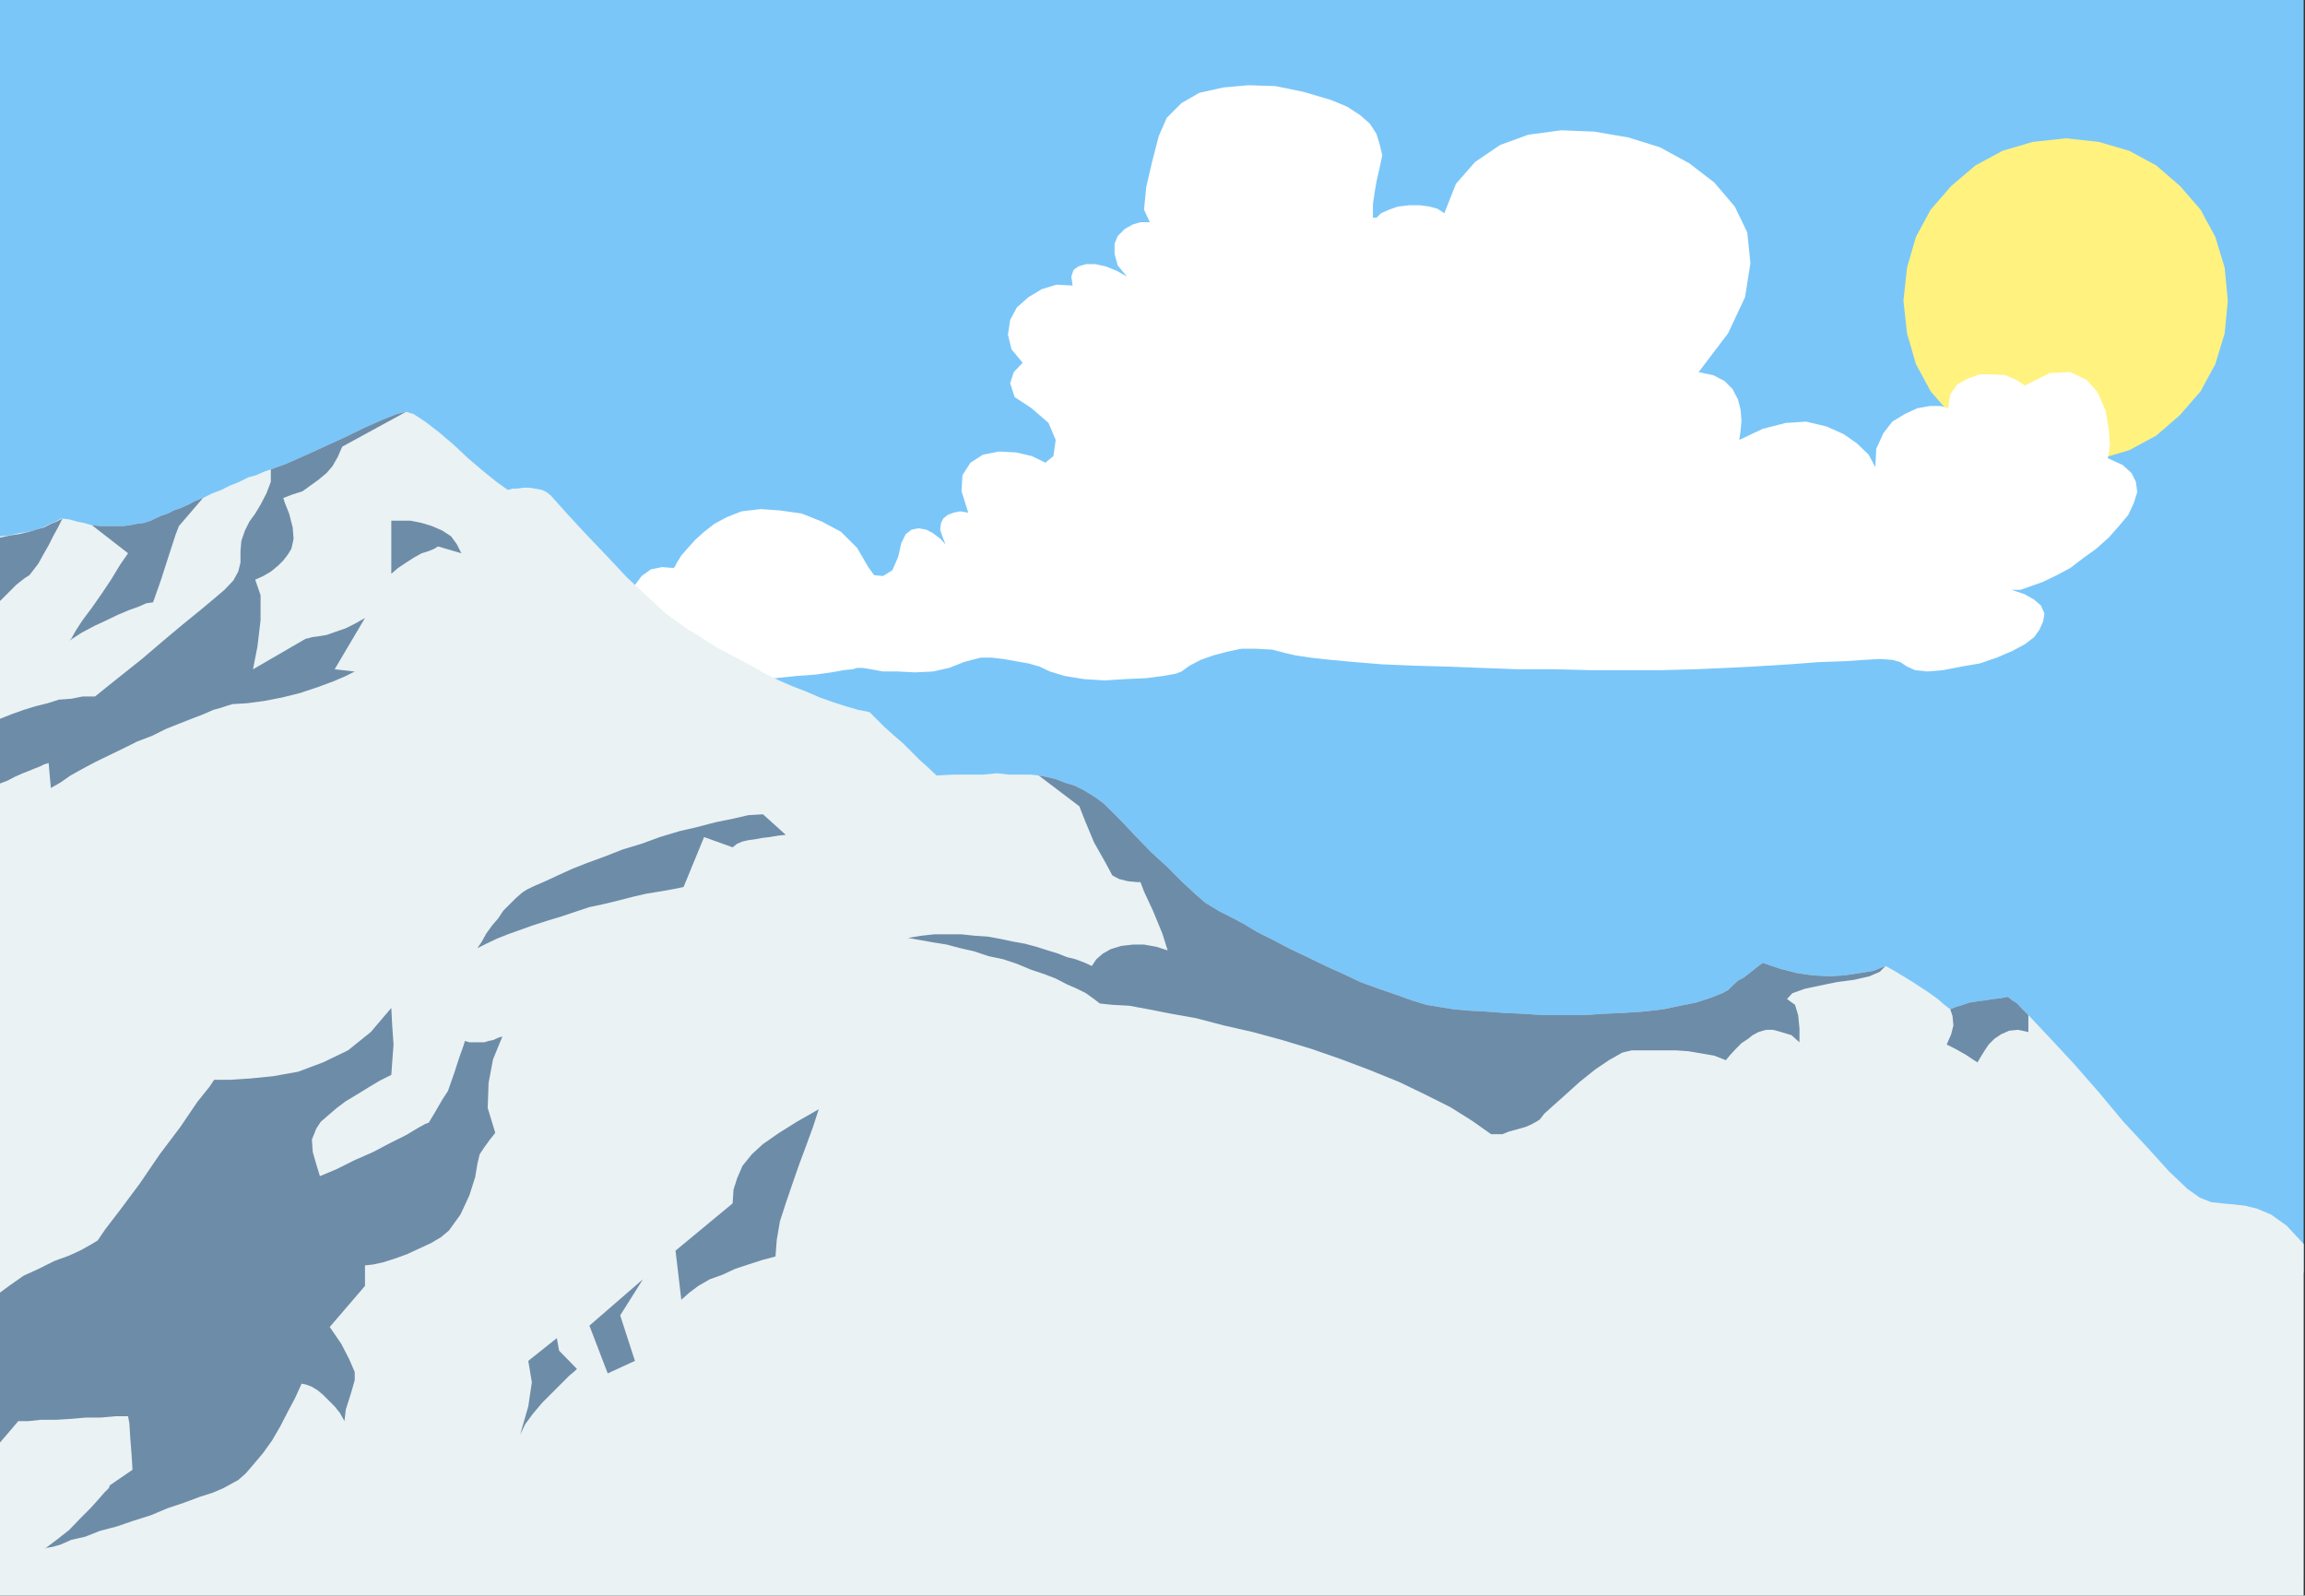 <?xml version="1.0" encoding="UTF-8" standalone="no"?>
<svg
   xmlns:ooo="http://xml.openoffice.org/svg/export"
   xmlns:dc="http://purl.org/dc/elements/1.1/"
   xmlns:cc="http://creativecommons.org/ns#"
   xmlns:rdf="http://www.w3.org/1999/02/22-rdf-syntax-ns#"
   xmlns:svg="http://www.w3.org/2000/svg"
   xmlns="http://www.w3.org/2000/svg"
   xmlns:sodipodi="http://sodipodi.sourceforge.net/DTD/sodipodi-0.dtd"
   xmlns:inkscape="http://www.inkscape.org/namespaces/inkscape"
   version="1.2"
   width="51.66mm"
   height="35.76mm"
   viewBox="0 0 5166 3576"
   preserveAspectRatio="xMidYMid"
   xml:space="preserve"
   id="svg101"
   sodipodi:docname="mountns1.svg"
   style="fill-rule:evenodd;stroke-width:28.222;stroke-linejoin:round"
   inkscape:version="0.92.5 (2060ec1f9f, 2020-04-08)"><rect x="0" y="0" width="5166" height="3576" fill="#333333" stroke="none"/><sodipodi:namedview
   pagecolor="#ffffff"
   bordercolor="#666666"
   borderopacity="1"
   objecttolerance="10"
   gridtolerance="10"
   guidetolerance="10"
   inkscape:pageopacity="0"
   inkscape:pageshadow="2"
   inkscape:window-width="664"
   inkscape:window-height="487"
   id="namedview103"
   showgrid="false"
   inkscape:zoom="0.2102413"
   inkscape:cx="97.625198"
   inkscape:cy="67.577951"
   inkscape:window-x="0"
   inkscape:window-y="0"
   inkscape:window-maximized="0"
   inkscape:current-layer="svg101" />
 <defs
   class="ClipPathGroup"
   id="defs8">
  <clipPath
   id="presentation_clip_path"
   clipPathUnits="userSpaceOnUse">
   <rect
   x="0"
   y="0"
   width="21000"
   height="29700"
   id="rect2" />
  </clipPath>
  <clipPath
   id="presentation_clip_path_shrink"
   clipPathUnits="userSpaceOnUse">
   <rect
   x="21"
   y="29"
   width="20958"
   height="29641"
   id="rect5" />
  </clipPath>
 </defs>
 <defs
   class="TextShapeIndex"
   id="defs12">
  <g
   ooo:slide="id1"
   ooo:id-list="id3"
   id="g10" />
 </defs>
 <defs
   class="EmbeddedBulletChars"
   id="defs44">
  <g
   id="bullet-char-template-57356"
   transform="matrix(4.8828125e-4,0,0,-4.8828125e-4,0,0)">
   <path
   d="M 580,1141 1163,571 580,0 -4,571 Z"
   id="path14"
   inkscape:connector-curvature="0" />
  </g>
  <g
   id="bullet-char-template-57354"
   transform="matrix(4.8828125e-4,0,0,-4.8828125e-4,0,0)">
   <path
   d="M 8,1128 H 1137 V 0 H 8 Z"
   id="path17"
   inkscape:connector-curvature="0" />
  </g>
  <g
   id="bullet-char-template-10146"
   transform="matrix(4.8828125e-4,0,0,-4.8828125e-4,0,0)">
   <path
   d="M 174,0 602,739 174,1481 1456,739 Z M 1358,739 309,1346 659,739 Z"
   id="path20"
   inkscape:connector-curvature="0" />
  </g>
  <g
   id="bullet-char-template-10132"
   transform="matrix(4.8828125e-4,0,0,-4.8828125e-4,0,0)">
   <path
   d="M 2015,739 1276,0 H 717 l 543,543 H 174 v 393 h 1086 l -543,545 h 557 z"
   id="path23"
   inkscape:connector-curvature="0" />
  </g>
  <g
   id="bullet-char-template-10007"
   transform="matrix(4.8828125e-4,0,0,-4.8828125e-4,0,0)">
   <path
   d="m 0,-2 c -7,16 -16,29 -25,39 l 381,530 c -94,256 -141,385 -141,387 0,25 13,38 40,38 9,0 21,-2 34,-5 21,4 42,12 65,25 l 27,-13 111,-251 280,301 64,-25 24,25 c 21,-10 41,-24 62,-43 C 886,937 835,863 770,784 769,783 710,716 594,584 L 774,223 c 0,-27 -21,-55 -63,-84 l 16,-20 C 717,90 699,76 672,76 641,76 570,178 457,381 L 164,-76 c -22,-34 -53,-51 -92,-51 -42,0 -63,17 -64,51 -7,9 -10,24 -10,44 0,9 1,19 2,30 z"
   id="path26"
   inkscape:connector-curvature="0" />
  </g>
  <g
   id="bullet-char-template-10004"
   transform="matrix(4.8828125e-4,0,0,-4.8828125e-4,0,0)">
   <path
   d="M 285,-33 C 182,-33 111,30 74,156 52,228 41,333 41,471 c 0,78 14,145 41,201 34,71 87,106 158,106 53,0 88,-31 106,-94 l 23,-176 c 8,-64 28,-97 59,-98 l 735,706 c 11,11 33,17 66,17 42,0 63,-15 63,-46 V 965 c 0,-36 -10,-64 -30,-84 L 442,47 C 390,-6 338,-33 285,-33 Z"
   id="path29"
   inkscape:connector-curvature="0" />
  </g>
  <g
   id="bullet-char-template-9679"
   transform="matrix(4.8828125e-4,0,0,-4.8828125e-4,0,0)">
   <path
   d="M 813,0 C 632,0 489,54 383,161 276,268 223,411 223,592 c 0,181 53,324 160,431 106,107 249,161 430,161 179,0 323,-54 432,-161 108,-107 162,-251 162,-431 0,-180 -54,-324 -162,-431 C 1136,54 992,0 813,0 Z"
   id="path32"
   inkscape:connector-curvature="0" />
  </g>
  <g
   id="bullet-char-template-8226"
   transform="matrix(4.8828125e-4,0,0,-4.8828125e-4,0,0)">
   <path
   d="m 346,457 c -73,0 -137,26 -191,78 -54,51 -81,114 -81,188 0,73 27,136 81,188 54,52 118,78 191,78 73,0 134,-26 185,-79 51,-51 77,-114 77,-187 0,-75 -25,-137 -76,-188 -50,-52 -112,-78 -186,-78 z"
   id="path35"
   inkscape:connector-curvature="0" />
  </g>
  <g
   id="bullet-char-template-8211"
   transform="matrix(4.8828125e-4,0,0,-4.8828125e-4,0,0)">
   <path
   d="M -4,459 H 1135 V 606 H -4 Z"
   id="path38"
   inkscape:connector-curvature="0" />
  </g>
  <g
   id="bullet-char-template-61548"
   transform="matrix(4.8828125e-4,0,0,-4.8828125e-4,0,0)">
   <path
   d="m 173,740 c 0,163 58,303 173,419 116,115 255,173 419,173 163,0 302,-58 418,-173 116,-116 174,-256 174,-419 0,-163 -58,-303 -174,-418 C 1067,206 928,148 765,148 601,148 462,206 346,322 231,437 173,577 173,740 Z"
   id="path41"
   inkscape:connector-curvature="0" />
  </g>
 </defs>
 <g
   id="g49"
   transform="translate(-7917,-13062)">
  <g
   id="id2"
   class="Master_Slide">
   <g
   id="bg-id2"
   class="Background" />
   <g
   id="bo-id2"
   class="BackgroundObjects" />
  </g>
 </g>
 <g
   class="SlideGroup"
   id="g99"
   transform="translate(-7917,-13062)">
  <g
   id="g97">
   <g
   id="container-id1">
    <g
   id="id1"
   class="Slide"
   clip-path="url(#presentation_clip_path)">
     <g
   class="Page"
   id="g93">
      <g
   class="Graphic"
   id="g91">
       <g
   id="id3">
        <rect
   class="BoundingBox"
   x="7917"
   y="13062"
   width="5166"
   height="3576"
   id="rect51"
   style="fill:none;stroke:none" />
        <defs
   id="defs56">
         <clipPath
   id="clip_path_1"
   clipPathUnits="userSpaceOnUse">
          <path
   d="m 7917,13062 h 5165 v 3575 H 7917 Z"
   id="path53"
   inkscape:connector-curvature="0" />
         </clipPath>
        </defs>
        <g
   clip-path="url(#clip_path_1)"
   id="g88">
         <path
   d="M 13080,15914 V 13062 H 7917 v 2852 z"
   id="path58"
   inkscape:connector-curvature="0"
   style="fill:#7ac6f9;stroke:none" />
         <path
   d="m 12547,13372 74,8 68,20 61,33 53,46 46,53 33,61 21,69 7,74 -7,73 -21,69 -33,61 -46,53 -53,46 -61,33 -68,20 -74,8 -74,-8 -68,-20 -61,-33 -54,-46 -46,-53 -33,-61 -20,-69 -8,-73 8,-74 20,-69 33,-61 46,-53 54,-46 61,-33 68,-20 z"
   id="path60"
   inkscape:connector-curvature="0"
   style="fill:#fff27f;stroke:none" />
         <path
   d="m 11002,13469 7,-31 6,-28 -6,-25 -7,-23 -15,-23 -23,-20 -28,-18 -36,-15 -61,-18 -63,-13 -61,-2 -56,5 -54,12 -40,23 -33,33 -18,41 -15,58 -13,56 -5,51 13,28 h -21 l -17,5 -18,10 -16,16 -7,17 v 23 l 7,26 21,25 -23,-13 -25,-10 -23,-5 h -21 l -17,5 -11,8 -5,15 3,20 -36,-2 -33,10 -30,18 -26,23 -15,28 -5,33 8,33 25,30 -20,21 -8,25 10,31 38,25 38,33 16,38 -5,36 -18,15 -31,-15 -35,-8 -38,-2 -36,7 -28,18 -18,28 -2,36 15,48 -18,-3 -15,3 -13,5 -10,8 -5,10 -2,15 5,15 7,18 -12,-13 -16,-12 -15,-8 -18,-3 -15,3 -13,10 -10,20 -7,31 -13,30 -21,13 -20,-2 -13,-18 -25,-43 -36,-36 -43,-23 -45,-18 -49,-7 -43,-3 -43,5 -33,13 -28,15 -23,18 -20,18 -18,20 -13,15 -10,16 -5,10 -3,2 -25,-2 -25,5 -21,15 -15,20 -13,23 -5,28 -2,26 5,25 -26,-20 -33,-21 -43,-17 -46,-13 -48,-5 -46,5 -43,23 -35,38 -11,94 92,13 86,7 82,5 81,5 h 74 68 66 l 59,-5 53,-2 48,-5 41,-3 36,-5 28,-5 20,-2 10,-3 h 5 8 l 18,3 27,5 h 34 l 38,2 40,-2 36,-8 33,-13 18,-5 20,-5 h 25 l 26,3 28,5 28,5 25,7 23,11 33,10 43,7 46,3 48,-3 46,-2 38,-5 28,-5 13,-5 18,-13 25,-13 28,-10 30,-8 33,-7 h 34 l 35,2 31,8 22,5 33,5 46,5 54,5 61,5 71,3 73,2 79,3 81,3 h 82 l 81,2 h 81 79 l 74,-2 69,-3 60,-3 82,-5 66,-5 56,-2 46,-3 35,-2 28,2 18,5 15,10 18,8 28,3 35,-3 41,-8 41,-7 38,-13 35,-15 28,-15 21,-16 12,-17 8,-18 3,-18 -8,-18 -15,-13 -21,-12 -30,-10 h 20 l 23,-8 28,-10 31,-15 30,-16 30,-23 28,-20 28,-25 23,-26 21,-25 12,-26 8,-25 -3,-23 -10,-20 -20,-18 -33,-15 5,-28 -3,-38 -7,-41 -18,-41 -25,-28 -36,-17 -46,2 -56,28 -20,-13 -23,-10 -30,-2 h -28 l -28,10 -23,13 -15,22 -5,31 -16,-5 h -25 l -28,5 -28,13 -28,17 -20,26 -16,35 -2,41 -15,-28 -26,-25 -30,-21 -38,-17 -46,-11 -46,3 -51,13 -53,25 3,-20 2,-23 -2,-25 -6,-23 -12,-23 -18,-18 -25,-13 -33,-7 66,-87 38,-81 12,-76 -7,-69 -28,-58 -46,-54 -56,-43 -66,-36 -71,-22 -76,-13 -74,-3 -74,10 -63,23 -56,38 -43,49 -26,66 -15,-10 -18,-5 -23,-3 h -22 l -26,3 -20,7 -18,8 -10,10 h -8 v -31 l 5,-33 z"
   id="path62"
   inkscape:connector-curvature="0"
   style="fill:#ffffff;stroke:none" />
         <path
   d="M 13080,16638 H 7917 v -371 -816 -816 -371 l 20,-2 23,-5 18,-3 20,-5 16,-5 15,-8 13,-5 12,-7 18,2 18,5 15,3 18,5 18,2 h 17 18 18 l 15,-2 15,-3 16,-2 15,-5 10,-5 13,-6 15,-5 13,-7 15,-5 18,-8 15,-8 18,-7 20,-10 21,-8 20,-10 20,-8 20,-10 18,-5 18,-8 15,-5 33,-12 41,-18 46,-21 48,-22 43,-21 41,-18 30,-12 21,-5 17,5 26,17 30,23 33,28 33,31 33,28 31,25 25,18 11,-3 h 10 l 15,-2 h 13 l 12,2 16,3 10,5 10,8 15,17 28,31 38,41 43,45 46,49 46,43 41,38 35,25 15,11 21,12 20,13 23,15 25,13 28,15 28,15 28,16 31,15 30,13 31,12 30,13 28,10 31,10 28,8 25,5 15,15 18,18 20,18 21,18 20,20 18,18 20,18 18,17 38,-2 h 33 33 l 31,-3 28,3 h 25 23 l 18,2 17,3 21,5 20,8 23,7 20,10 18,11 15,10 13,10 15,15 26,26 28,30 35,36 36,33 33,33 30,28 23,20 13,8 20,12 26,13 28,15 30,18 36,18 38,20 38,18 41,20 40,18 38,18 41,15 38,13 36,13 33,10 30,5 31,5 33,3 38,2 40,3 44,2 45,3 h 46 46 l 46,-3 45,-2 44,-3 43,-5 38,-8 35,-7 31,-10 28,-11 13,-7 10,-10 12,-11 13,-7 13,-10 10,-8 10,-8 10,-7 38,13 39,10 35,5 38,2 33,-2 33,-5 31,-5 28,-11 20,11 20,12 21,13 20,13 18,12 18,13 15,13 13,10 12,-5 16,-5 15,-5 18,-3 17,-2 18,-3 18,-2 15,-3 10,8 11,7 12,13 13,13 48,51 54,58 56,64 55,66 54,58 48,53 41,39 28,20 25,10 26,3 22,2 28,3 28,7 31,13 35,25 38,41 v 122 272 272 z"
   id="path64"
   inkscape:connector-curvature="0"
   style="fill:#eaf2f4;stroke:none" />
         <path
   d="m 7917,14267 23,-5 20,-3 21,-5 17,-5 18,-5 15,-8 13,-5 13,-7 -10,20 -11,20 -10,20 -12,21 -11,20 -10,13 -10,13 -8,5 -7,5 -15,12 -18,18 -18,18 z"
   id="path66"
   inkscape:connector-curvature="0"
   style="fill:#6d8ca8;stroke:none" />
         <path
   d="m 8372,14178 -18,7 -15,8 -18,8 -15,5 -13,7 -15,5 -13,6 -10,5 -15,5 -16,2 -15,3 -15,2 h -18 -18 -17 l -18,-2 81,63 -18,26 -20,33 -20,30 -23,33 -21,28 -15,23 -10,18 -5,5 28,-18 28,-15 28,-13 25,-12 26,-11 20,-7 18,-8 15,-2 18,-51 18,-56 15,-46 7,-18 z"
   id="path68"
   inkscape:connector-curvature="0"
   style="fill:#6d8ca8;stroke:none" />
         <path
   d="m 8827,13985 -21,5 -30,12 -41,18 -43,21 -48,22 -46,21 -41,18 -33,12 v 28 l -10,26 -13,25 -12,20 -13,18 -10,20 -8,23 -2,23 v 26 l -5,20 -11,20 -20,21 -20,17 -31,26 -43,35 -43,36 -48,41 -44,35 -35,28 -26,21 h -28 l -25,5 -28,2 -25,8 -28,7 -26,8 -28,10 -25,10 v 145 l 18,-7 15,-8 18,-8 13,-5 12,-5 13,-5 10,-5 10,-3 5,56 21,-12 23,-16 27,-15 28,-15 31,-15 33,-16 30,-15 34,-13 30,-15 30,-12 28,-11 26,-10 23,-10 18,-5 15,-5 10,-3 33,-2 38,-5 41,-8 40,-10 39,-13 35,-13 28,-12 20,-10 -45,-5 68,-115 -23,13 -20,10 -23,8 -20,7 -18,3 -15,2 -10,3 h -3 l -119,69 10,-51 7,-59 v -56 l -12,-35 18,-8 17,-10 16,-13 12,-12 10,-13 8,-13 3,-13 2,-10 -2,-25 -8,-31 -10,-25 -3,-10 21,-8 22,-7 18,-13 18,-13 18,-15 13,-15 12,-21 10,-23 z"
   id="path70"
   inkscape:connector-curvature="0"
   style="fill:#6d8ca8;stroke:none" />
         <path
   d="m 12143,15227 -28,11 -31,5 -33,5 -33,2 -38,-2 -35,-5 -39,-10 -38,-13 -10,7 -10,8 -10,8 -13,10 -13,7 -12,11 -10,10 -13,7 -28,11 -31,10 -35,7 -38,8 -43,5 -44,3 -45,2 -46,3 h -46 -46 l -45,-3 -44,-2 -40,-3 -38,-2 -33,-3 -31,-5 -30,-5 -33,-10 -36,-13 -38,-13 -41,-15 -38,-18 -40,-18 -41,-20 -38,-18 -38,-20 -36,-18 -30,-18 -28,-15 -26,-13 -20,-12 -13,-8 -23,-20 -30,-28 -33,-33 -36,-33 -35,-36 -28,-30 -26,-26 -15,-15 -13,-10 -15,-10 -18,-11 -20,-10 -23,-7 -20,-8 -21,-5 -17,-3 91,69 13,33 20,48 26,46 15,28 15,8 20,5 21,2 h 7 l 8,21 20,43 21,51 12,38 -25,-8 -28,-5 h -25 l -26,3 -23,7 -18,10 -15,13 -10,15 -15,-7 -21,-8 -20,-5 -20,-8 -23,-7 -25,-8 -26,-7 -28,-5 -28,-6 -28,-5 -30,-2 -28,-3 h -31 -30 l -28,3 -31,5 28,5 28,5 31,5 30,8 31,7 33,11 33,7 30,10 31,13 30,10 26,10 25,13 23,10 20,10 18,13 13,10 28,3 38,2 43,8 51,10 56,10 61,16 66,15 66,18 66,20 66,23 66,25 64,26 58,28 56,28 48,30 44,31 h 10 15 l 15,-6 18,-5 18,-5 12,-5 13,-7 8,-5 10,-13 20,-18 28,-25 31,-28 35,-28 31,-21 30,-17 21,-5 h 20 23 28 28 l 28,2 30,5 28,5 26,10 10,-12 12,-13 13,-13 15,-10 10,-8 13,-7 10,-3 8,-2 h 15 l 18,5 23,7 18,16 v -31 l -3,-30 -7,-23 -18,-13 12,-13 28,-10 33,-7 39,-8 38,-5 35,-8 23,-10 z"
   id="path72"
   inkscape:connector-curvature="0"
   style="fill:#6d8ca8;stroke:none" />
         <path
   d="m 12463,15337 -13,-13 -12,-13 -11,-7 -10,-8 -15,3 -18,2 -18,3 -17,2 -18,3 -15,5 -16,5 -12,5 5,15 2,21 -5,20 -10,23 20,10 23,13 18,12 8,5 7,-12 8,-13 10,-15 13,-13 15,-10 18,-8 20,-2 23,5 z"
   id="path74"
   inkscape:connector-curvature="0"
   style="fill:#6d8ca8;stroke:none" />
         <path
   d="m 8987,15187 10,-15 10,-18 13,-18 13,-15 12,-18 15,-15 13,-13 15,-13 11,-7 17,-8 23,-10 28,-13 33,-15 33,-13 41,-15 38,-15 43,-13 41,-15 43,-13 43,-10 38,-10 39,-8 35,-8 33,-2 51,46 -18,2 -18,3 -17,2 -16,3 -15,2 -13,3 -12,5 -10,8 -64,-23 -46,112 -25,5 -28,5 -31,5 -30,7 -31,8 -33,8 -33,7 -30,10 -33,11 -33,10 -31,10 -28,10 -28,10 -25,10 -23,11 z"
   id="path76"
   inkscape:connector-curvature="0"
   style="fill:#6d8ca8;stroke:none" />
         <path
   d="m 7917,15959 23,-17 30,-21 33,-15 36,-18 33,-12 28,-13 23,-13 13,-8 17,-25 33,-43 44,-59 45,-66 46,-61 38,-56 28,-35 10,-15 h 36 l 46,-3 50,-5 56,-10 56,-21 56,-27 51,-41 46,-54 2,39 3,43 -3,40 -2,28 -26,13 -25,15 -26,16 -25,15 -20,15 -21,18 -15,13 -10,15 -10,25 2,28 8,28 8,26 38,-16 40,-20 41,-18 38,-20 36,-18 25,-15 18,-10 8,-3 15,-25 15,-26 13,-20 7,-20 8,-23 10,-31 10,-28 3,-10 10,3 h 10 10 13 l 10,-3 10,-2 11,-5 10,-3 -21,51 -10,53 -2,56 17,56 -12,15 -13,18 -10,15 -5,21 -5,30 -13,41 -20,43 -26,36 -18,15 -22,13 -26,12 -28,13 -28,10 -25,8 -23,5 -18,2 v 46 l -79,92 26,38 18,35 12,28 v 18 l -5,18 -7,23 -8,25 -3,26 -10,-18 -12,-15 -13,-13 -13,-13 -12,-10 -13,-8 -13,-5 -10,-2 -15,33 -16,30 -17,33 -18,31 -20,28 -21,25 -18,21 -17,15 -13,7 -20,11 -23,10 -31,10 -35,13 -36,12 -38,16 -38,12 -38,13 -38,10 -33,13 -31,7 -25,11 -18,5 -13,2 -5,3 28,-21 28,-22 25,-26 23,-23 18,-20 13,-15 10,-10 2,-6 51,-35 -2,-33 -3,-38 -2,-33 -3,-16 h -28 l -33,3 h -33 l -35,3 -33,2 h -34 l -27,3 h -23 l -41,48 z"
   id="path78"
   inkscape:connector-curvature="0"
   style="fill:#6d8ca8;stroke:none" />
         <path
   d="m 9083,16277 5,-18 13,-45 8,-54 -8,-48 64,-51 5,28 40,41 -5,5 -12,10 -18,18 -20,20 -23,23 -21,25 -17,23 z"
   id="path80"
   inkscape:connector-curvature="0"
   style="fill:#6d8ca8;stroke:none" />
         <path
   d="m 9358,15929 -120,104 41,107 61,-28 -33,-102 z"
   id="path82"
   inkscape:connector-curvature="0"
   style="fill:#6d8ca8;stroke:none" />
         <path
   d="m 9444,15975 -13,-110 128,-106 2,-31 8,-25 12,-28 21,-26 25,-23 36,-25 40,-25 49,-28 -13,40 -15,41 -16,43 -15,43 -15,44 -13,40 -7,41 -3,38 -30,8 -31,10 -30,10 -28,13 -28,10 -26,15 -20,15 z"
   id="path84"
   inkscape:connector-curvature="0"
   style="fill:#6d8ca8;stroke:none" />
         <path
   d="m 8794,14348 v -119 h 20 23 l 25,5 23,7 23,10 20,13 13,18 10,20 -51,-15 h -2 l -8,5 -12,5 -16,5 -18,10 -17,11 -18,12 z"
   id="path86"
   inkscape:connector-curvature="0"
   style="fill:#6d8ca8;stroke:none" />
        </g>
       </g>
      </g>
     </g>
    </g>
   </g>
  </g>
 </g>
</svg>
